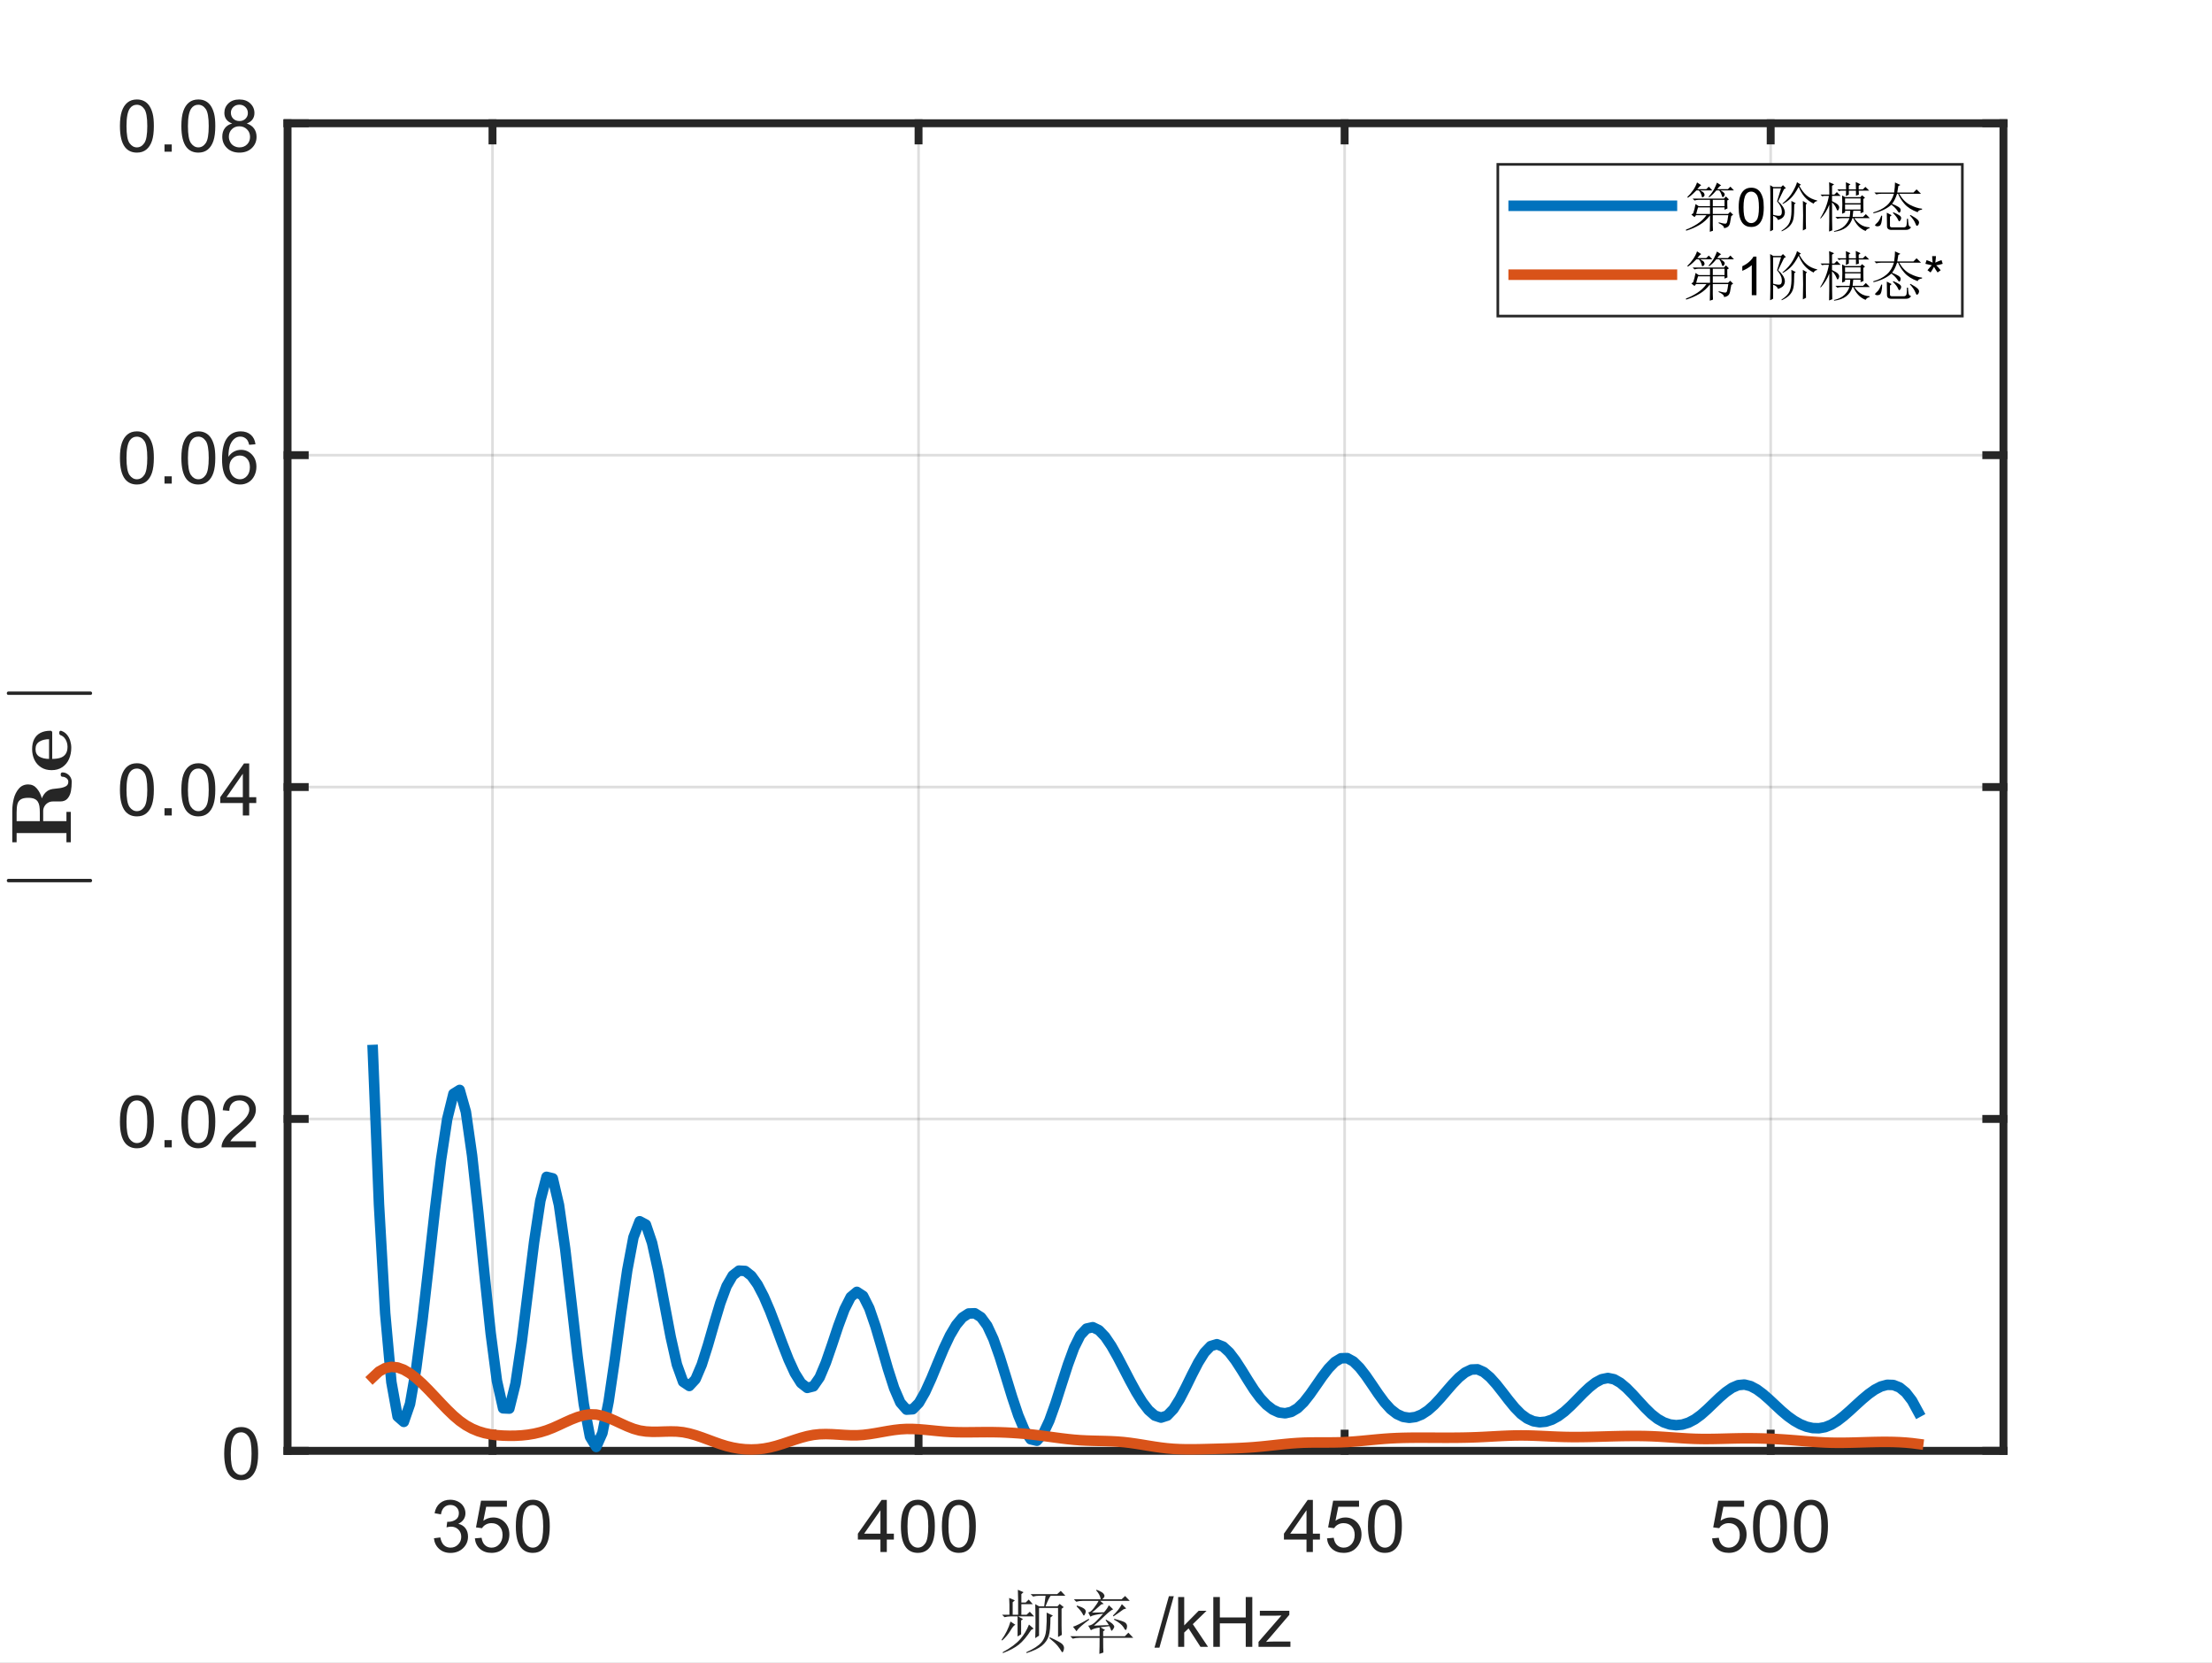 <?xml version="1.0"?>
<!DOCTYPE svg PUBLIC '-//W3C//DTD SVG 1.0//EN'
          'http://www.w3.org/TR/2001/REC-SVG-20010904/DTD/svg10.dtd'>
<svg xmlns:xlink="http://www.w3.org/1999/xlink" style="fill-opacity:1; color-rendering:auto; color-interpolation:auto; text-rendering:auto; stroke:black; stroke-linecap:square; stroke-miterlimit:10; shape-rendering:auto; stroke-opacity:1; fill:black; stroke-dasharray:none; font-weight:normal; stroke-width:1; font-family:'Dialog'; font-style:normal; stroke-linejoin:miter; font-size:12px; stroke-dashoffset:0; image-rendering:auto;" width="700" height="526" xmlns="http://www.w3.org/2000/svg"
><rect width="100%" height="100%" fill="#333333" stroke="none"/><!--Generated by the Batik Graphics2D SVG Generator--><defs id="genericDefs"
  /><g
  ><defs id="defs1"
    ><clipPath clipPathUnits="userSpaceOnUse" id="clipPath1"
      ><path d="M0 0 L700 0 L700 526 L0 526 L0 0 Z"
      /></clipPath
    ></defs
    ><g style="fill:white; stroke:white;"
    ><rect x="0" y="0" width="700" style="clip-path:url(#clipPath1); stroke:none;" height="526"
    /></g
    ><g style="fill:white; text-rendering:optimizeSpeed; color-rendering:optimizeSpeed; image-rendering:optimizeSpeed; shape-rendering:crispEdges; stroke:white; color-interpolation:sRGB;"
    ><rect x="0" width="700" height="526" y="0" style="stroke:none;"
      /><path style="stroke:none;" d="M91 459 L634 459 L634 39 L91 39 Z"
    /></g
    ><g style="stroke-linecap:butt; fill-opacity:0.149; fill:rgb(38,38,38); text-rendering:geometricPrecision; image-rendering:optimizeQuality; color-rendering:optimizeQuality; stroke-linejoin:round; stroke:rgb(38,38,38); color-interpolation:linearRGB; stroke-width:0.833; stroke-opacity:0.149;"
    ><line y2="39" style="fill:none;" x1="155.854" x2="155.854" y1="459"
      /><line y2="39" style="fill:none;" x1="290.683" x2="290.683" y1="459"
      /><line y2="39" style="fill:none;" x1="425.513" x2="425.513" y1="459"
      /><line y2="39" style="fill:none;" x1="560.343" x2="560.343" y1="459"
      /><line y2="459" style="fill:none;" x1="634" x2="91" y1="459"
      /><line y2="354" style="fill:none;" x1="634" x2="91" y1="354"
      /><line y2="249" style="fill:none;" x1="634" x2="91" y1="249"
      /><line y2="144" style="fill:none;" x1="634" x2="91" y1="144"
      /><line y2="39" style="fill:none;" x1="634" x2="91" y1="39"
    /></g
    ><g style="fill:rgb(38,38,38); text-rendering:geometricPrecision; image-rendering:optimizeQuality; color-rendering:optimizeQuality; stroke-linejoin:round; stroke:rgb(38,38,38); color-interpolation:linearRGB; stroke-width:2.5;"
    ><line y2="459" style="fill:none;" x1="91" x2="634" y1="459"
      /><line y2="39" style="fill:none;" x1="91" x2="634" y1="39"
      /><line y2="453.57" style="fill:none;" x1="155.854" x2="155.854" y1="459"
      /><line y2="453.57" style="fill:none;" x1="290.683" x2="290.683" y1="459"
      /><line y2="453.57" style="fill:none;" x1="425.513" x2="425.513" y1="459"
      /><line y2="453.57" style="fill:none;" x1="560.343" x2="560.343" y1="459"
      /><line y2="44.43" style="fill:none;" x1="155.854" x2="155.854" y1="39"
      /><line y2="44.43" style="fill:none;" x1="290.683" x2="290.683" y1="39"
      /><line y2="44.43" style="fill:none;" x1="425.513" x2="425.513" y1="39"
      /><line y2="44.43" style="fill:none;" x1="560.343" x2="560.343" y1="39"
    /></g
    ><g transform="translate(155.854,467)" style="font-size:23.333px; fill:rgb(38,38,38); text-rendering:geometricPrecision; color-rendering:optimizeQuality; image-rendering:optimizeQuality; stroke:rgb(38,38,38); color-interpolation:linearRGB;"
    ><path style="stroke:none;" d="M-18.531 19.656 L-16.516 19.391 Q-16.172 21.109 -15.328 21.867 Q-14.484 22.625 -13.297 22.625 Q-11.859 22.625 -10.875 21.633 Q-9.891 20.641 -9.891 19.188 Q-9.891 17.797 -10.805 16.891 Q-11.719 15.984 -13.125 15.984 Q-13.688 15.984 -14.547 16.203 L-14.328 14.438 Q-14.125 14.453 -14 14.453 Q-12.703 14.453 -11.672 13.781 Q-10.641 13.109 -10.641 11.703 Q-10.641 10.594 -11.391 9.859 Q-12.141 9.125 -13.328 9.125 Q-14.516 9.125 -15.297 9.867 Q-16.078 10.609 -16.312 12.094 L-18.328 11.734 Q-17.969 9.703 -16.648 8.586 Q-15.328 7.469 -13.375 7.469 Q-12.031 7.469 -10.898 8.047 Q-9.766 8.625 -9.164 9.625 Q-8.562 10.625 -8.562 11.75 Q-8.562 12.812 -9.133 13.688 Q-9.703 14.562 -10.828 15.078 Q-9.375 15.422 -8.562 16.484 Q-7.75 17.547 -7.75 19.141 Q-7.75 21.297 -9.32 22.797 Q-10.891 24.297 -13.297 24.297 Q-15.469 24.297 -16.898 23 Q-18.328 21.703 -18.531 19.656 ZM-5.582 19.688 L-3.457 19.5 Q-3.222 21.062 -2.363 21.844 Q-1.503 22.625 -0.285 22.625 Q1.168 22.625 2.176 21.523 Q3.184 20.422 3.184 18.594 Q3.184 16.875 2.215 15.875 Q1.247 14.875 -0.332 14.875 Q-1.3 14.875 -2.089 15.312 Q-2.878 15.75 -3.316 16.469 L-5.222 16.219 L-3.628 7.766 L4.559 7.766 L4.559 9.688 L-2.003 9.688 L-2.894 14.109 Q-1.41 13.078 0.215 13.078 Q2.372 13.078 3.856 14.578 Q5.34 16.078 5.34 18.422 Q5.34 20.656 4.028 22.281 Q2.45 24.281 -0.285 24.281 Q-2.535 24.281 -3.957 23.023 Q-5.378 21.766 -5.582 19.688 ZM7.384 15.875 Q7.384 12.953 7.985 11.18 Q8.587 9.406 9.774 8.438 Q10.962 7.469 12.759 7.469 Q14.071 7.469 15.071 8 Q16.071 8.531 16.727 9.539 Q17.384 10.547 17.751 11.992 Q18.118 13.438 18.118 15.875 Q18.118 18.781 17.524 20.562 Q16.931 22.344 15.743 23.312 Q14.556 24.281 12.759 24.281 Q10.368 24.281 9.009 22.578 Q7.384 20.516 7.384 15.875 ZM9.462 15.875 Q9.462 19.938 10.415 21.281 Q11.368 22.625 12.759 22.625 Q14.149 22.625 15.095 21.273 Q16.04 19.922 16.04 15.875 Q16.04 11.812 15.095 10.477 Q14.149 9.141 12.727 9.141 Q11.337 9.141 10.509 10.328 Q9.462 11.828 9.462 15.875 Z"
    /></g
    ><g transform="translate(290.683,467)" style="font-size:23.333px; fill:rgb(38,38,38); text-rendering:geometricPrecision; color-rendering:optimizeQuality; image-rendering:optimizeQuality; stroke:rgb(38,38,38); color-interpolation:linearRGB;"
    ><path style="stroke:none;" d="M-12.062 24 L-12.062 20.062 L-19.203 20.062 L-19.203 18.203 L-11.688 7.531 L-10.047 7.531 L-10.047 18.203 L-7.812 18.203 L-7.812 20.062 L-10.047 20.062 L-10.047 24 L-12.062 24 ZM-12.062 18.203 L-12.062 10.781 L-17.219 18.203 L-12.062 18.203 ZM-5.582 15.875 Q-5.582 12.953 -4.98 11.18 Q-4.378 9.406 -3.191 8.438 Q-2.003 7.469 -0.207 7.469 Q1.106 7.469 2.106 8 Q3.106 8.531 3.762 9.539 Q4.418 10.547 4.786 11.992 Q5.153 13.438 5.153 15.875 Q5.153 18.781 4.559 20.562 Q3.965 22.344 2.778 23.312 Q1.59 24.281 -0.207 24.281 Q-2.597 24.281 -3.957 22.578 Q-5.582 20.516 -5.582 15.875 ZM-3.503 15.875 Q-3.503 19.938 -2.55 21.281 Q-1.597 22.625 -0.207 22.625 Q1.184 22.625 2.129 21.273 Q3.075 19.922 3.075 15.875 Q3.075 11.812 2.129 10.477 Q1.184 9.141 -0.238 9.141 Q-1.628 9.141 -2.457 10.328 Q-3.503 11.828 -3.503 15.875 ZM7.384 15.875 Q7.384 12.953 7.985 11.18 Q8.587 9.406 9.774 8.438 Q10.962 7.469 12.759 7.469 Q14.071 7.469 15.071 8 Q16.071 8.531 16.727 9.539 Q17.384 10.547 17.751 11.992 Q18.118 13.438 18.118 15.875 Q18.118 18.781 17.524 20.562 Q16.931 22.344 15.743 23.312 Q14.556 24.281 12.759 24.281 Q10.368 24.281 9.009 22.578 Q7.384 20.516 7.384 15.875 ZM9.462 15.875 Q9.462 19.938 10.415 21.281 Q11.368 22.625 12.759 22.625 Q14.149 22.625 15.095 21.273 Q16.04 19.922 16.04 15.875 Q16.04 11.812 15.095 10.477 Q14.149 9.141 12.727 9.141 Q11.337 9.141 10.509 10.328 Q9.462 11.828 9.462 15.875 Z"
    /></g
    ><g transform="translate(425.513,467)" style="font-size:23.333px; fill:rgb(38,38,38); text-rendering:geometricPrecision; color-rendering:optimizeQuality; image-rendering:optimizeQuality; stroke:rgb(38,38,38); color-interpolation:linearRGB;"
    ><path style="stroke:none;" d="M-12.062 24 L-12.062 20.062 L-19.203 20.062 L-19.203 18.203 L-11.688 7.531 L-10.047 7.531 L-10.047 18.203 L-7.812 18.203 L-7.812 20.062 L-10.047 20.062 L-10.047 24 L-12.062 24 ZM-12.062 18.203 L-12.062 10.781 L-17.219 18.203 L-12.062 18.203 ZM-5.582 19.688 L-3.457 19.5 Q-3.222 21.062 -2.363 21.844 Q-1.503 22.625 -0.285 22.625 Q1.168 22.625 2.176 21.523 Q3.184 20.422 3.184 18.594 Q3.184 16.875 2.215 15.875 Q1.247 14.875 -0.332 14.875 Q-1.3 14.875 -2.089 15.312 Q-2.878 15.75 -3.316 16.469 L-5.222 16.219 L-3.628 7.766 L4.559 7.766 L4.559 9.688 L-2.003 9.688 L-2.894 14.109 Q-1.41 13.078 0.215 13.078 Q2.372 13.078 3.856 14.578 Q5.34 16.078 5.34 18.422 Q5.34 20.656 4.028 22.281 Q2.45 24.281 -0.285 24.281 Q-2.535 24.281 -3.957 23.023 Q-5.378 21.766 -5.582 19.688 ZM7.384 15.875 Q7.384 12.953 7.985 11.18 Q8.587 9.406 9.774 8.438 Q10.962 7.469 12.759 7.469 Q14.071 7.469 15.071 8 Q16.071 8.531 16.727 9.539 Q17.384 10.547 17.751 11.992 Q18.118 13.438 18.118 15.875 Q18.118 18.781 17.524 20.562 Q16.931 22.344 15.743 23.312 Q14.556 24.281 12.759 24.281 Q10.368 24.281 9.009 22.578 Q7.384 20.516 7.384 15.875 ZM9.462 15.875 Q9.462 19.938 10.415 21.281 Q11.368 22.625 12.759 22.625 Q14.149 22.625 15.095 21.273 Q16.04 19.922 16.04 15.875 Q16.04 11.812 15.095 10.477 Q14.149 9.141 12.727 9.141 Q11.337 9.141 10.509 10.328 Q9.462 11.828 9.462 15.875 Z"
    /></g
    ><g transform="translate(560.343,467)" style="font-size:23.333px; fill:rgb(38,38,38); text-rendering:geometricPrecision; color-rendering:optimizeQuality; image-rendering:optimizeQuality; stroke:rgb(38,38,38); color-interpolation:linearRGB;"
    ><path style="stroke:none;" d="M-18.547 19.688 L-16.422 19.5 Q-16.188 21.062 -15.328 21.844 Q-14.469 22.625 -13.25 22.625 Q-11.797 22.625 -10.789 21.523 Q-9.781 20.422 -9.781 18.594 Q-9.781 16.875 -10.75 15.875 Q-11.719 14.875 -13.297 14.875 Q-14.266 14.875 -15.055 15.312 Q-15.844 15.75 -16.281 16.469 L-18.188 16.219 L-16.594 7.766 L-8.406 7.766 L-8.406 9.688 L-14.969 9.688 L-15.859 14.109 Q-14.375 13.078 -12.75 13.078 Q-10.594 13.078 -9.109 14.578 Q-7.625 16.078 -7.625 18.422 Q-7.625 20.656 -8.938 22.281 Q-10.516 24.281 -13.25 24.281 Q-15.5 24.281 -16.922 23.023 Q-18.344 21.766 -18.547 19.688 ZM-5.582 15.875 Q-5.582 12.953 -4.98 11.18 Q-4.378 9.406 -3.191 8.438 Q-2.003 7.469 -0.207 7.469 Q1.106 7.469 2.106 8 Q3.106 8.531 3.762 9.539 Q4.418 10.547 4.786 11.992 Q5.153 13.438 5.153 15.875 Q5.153 18.781 4.559 20.562 Q3.965 22.344 2.778 23.312 Q1.59 24.281 -0.207 24.281 Q-2.597 24.281 -3.957 22.578 Q-5.582 20.516 -5.582 15.875 ZM-3.503 15.875 Q-3.503 19.938 -2.55 21.281 Q-1.597 22.625 -0.207 22.625 Q1.184 22.625 2.129 21.273 Q3.075 19.922 3.075 15.875 Q3.075 11.812 2.129 10.477 Q1.184 9.141 -0.238 9.141 Q-1.628 9.141 -2.457 10.328 Q-3.503 11.828 -3.503 15.875 ZM7.384 15.875 Q7.384 12.953 7.985 11.18 Q8.587 9.406 9.774 8.438 Q10.962 7.469 12.759 7.469 Q14.071 7.469 15.071 8 Q16.071 8.531 16.727 9.539 Q17.384 10.547 17.751 11.992 Q18.118 13.438 18.118 15.875 Q18.118 18.781 17.524 20.562 Q16.931 22.344 15.743 23.312 Q14.556 24.281 12.759 24.281 Q10.368 24.281 9.009 22.578 Q7.384 20.516 7.384 15.875 ZM9.462 15.875 Q9.462 19.938 10.415 21.281 Q11.368 22.625 12.759 22.625 Q14.149 22.625 15.095 21.273 Q16.04 19.922 16.04 15.875 Q16.04 11.812 15.095 10.477 Q14.149 9.141 12.727 9.141 Q11.337 9.141 10.509 10.328 Q9.462 11.828 9.462 15.875 Z"
    /></g
    ><g transform="translate(362.5,499)" style="font-size:21.667px; fill:rgb(38,38,38); text-rendering:geometricPrecision; color-rendering:optimizeQuality; image-rendering:optimizeQuality; stroke:rgb(38,38,38); color-interpolation:linearRGB;"
    ><path style="stroke:none;" d="M-36.875 14.953 L-35.406 16.234 L-36.188 16.672 Q-38.25 19.844 -40.094 21.312 Q-41.938 22.781 -45.125 23.984 L-45.203 23.719 Q-41.422 21.656 -39.617 19.547 Q-37.812 17.438 -36.875 14.953 ZM-40.312 11.859 L-40.312 6.953 Q-40.312 5.844 -40.391 3.953 L-38.594 4.719 L-39.281 5.328 L-39.281 7.984 L-37.906 7.984 L-36.953 7.047 L-35.672 8.5 L-39.281 8.5 L-39.281 11.859 L-37.641 11.859 L-36.609 10.906 L-35.234 12.375 L-40.312 12.375 L-38.766 13.234 L-39.359 13.656 L-39.359 18.047 L-40.484 18.734 L-40.484 12.375 L-42.547 12.375 Q-43.656 12.375 -44.609 12.625 L-45.375 11.859 L-43.062 11.859 L-43.062 8.594 Q-43.062 7.562 -43.141 6.531 L-41.344 7.297 L-42.031 7.906 L-42.031 11.859 L-40.312 11.859 ZM-42.719 14 L-41.172 15.031 Q-41.766 15.203 -42.719 16.844 Q-43.75 18.562 -45.375 20.016 L-45.547 19.766 Q-43.656 17.188 -42.719 14 ZM-34.891 19.25 Q-34.812 17.016 -34.812 14.047 Q-34.812 11.078 -34.891 8.5 L-33.688 9.188 L-32.062 9.188 Q-31.719 6.781 -31.625 5.844 L-33.516 5.844 Q-34.641 5.844 -35.578 6.094 L-36.359 5.328 L-27.938 5.328 L-26.812 4.297 L-25.359 5.844 L-30 5.844 Q-30.594 6.531 -31.625 9.188 L-27.844 9.188 L-27.156 8.422 L-25.875 9.453 L-26.562 9.969 L-26.562 15.203 Q-26.562 16.672 -26.469 18.219 L-27.672 18.906 L-27.672 9.703 L-33.688 9.703 L-33.688 18.469 L-34.891 19.25 ZM-29.312 12.109 L-30.078 12.719 Q-30.078 16.844 -30.641 18.602 Q-31.203 20.359 -32.789 21.656 Q-34.375 22.953 -37.641 23.984 L-37.734 23.719 Q-34.297 22.172 -32.961 20.625 Q-31.625 19.078 -31.414 16.539 Q-31.203 14 -31.281 11.172 L-29.312 12.109 ZM-30.25 18.984 Q-26.906 20.531 -26.344 21.133 Q-25.781 21.734 -25.781 22.344 Q-25.781 22.781 -25.953 23.25 Q-26.125 23.719 -26.297 23.719 Q-26.469 23.719 -26.641 23.375 Q-27.078 22.609 -27.805 21.703 Q-28.531 20.797 -30.422 19.25 L-30.25 18.984 ZM-21.82 9.188 L-21.648 8.938 Q-20.102 9.453 -19.5 9.883 Q-18.898 10.312 -18.898 10.828 Q-18.898 11.078 -19.117 11.594 Q-19.336 12.109 -19.508 12.109 Q-19.68 12.109 -19.93 11.516 Q-20.445 10.562 -21.82 9.188 ZM-22.945 15.641 Q-21.82 15.375 -17.961 13.141 L-17.789 13.406 Q-19.07 14.344 -20.234 15.336 Q-21.398 16.328 -21.82 17.094 L-22.945 15.641 ZM-6.961 10.141 Q-8.336 11.172 -10.133 12.375 L-10.305 12.109 Q-8.414 10.312 -7.477 8.5 L-6.102 9.875 L-6.961 10.141 ZM-9.961 13.406 L-9.883 13.141 Q-6.867 13.922 -6.352 14.391 Q-5.836 14.859 -5.836 15.469 Q-5.836 15.891 -5.969 16.281 Q-6.102 16.672 -6.273 16.672 Q-6.523 16.672 -6.961 15.812 Q-7.727 14.609 -9.961 13.406 ZM-14.008 8.594 Q-16.242 10.656 -16.93 11.172 Q-15.211 11.172 -13.148 11.078 Q-12.117 9.969 -11.602 8.844 L-10.227 10.141 Q-10.914 10.312 -12.977 12.281 Q-15.039 14.266 -16.32 15.297 Q-14.008 15.203 -11.602 15.125 Q-11.945 14.516 -12.633 13.578 L-12.461 13.406 Q-10.914 14.266 -10.398 14.781 Q-9.883 15.297 -9.883 15.641 Q-9.883 15.891 -10.227 16.406 Q-10.57 16.922 -10.742 16.922 Q-10.82 16.922 -10.914 16.672 Q-11.086 16.156 -11.43 15.469 Q-12.289 15.547 -14.258 15.812 L-12.805 16.672 L-13.398 17.094 L-13.398 18.641 L-6.523 18.641 L-5.414 17.531 L-3.867 19.156 L-13.398 19.156 Q-13.398 22.953 -13.32 23.812 L-14.602 24.234 Q-14.523 22 -14.523 19.156 L-20.961 19.156 Q-22.086 19.156 -23.023 19.422 L-23.805 18.641 L-14.523 18.641 L-14.523 15.891 Q-16.414 16.156 -17.273 16.75 L-18.133 15.297 Q-17.008 15.297 -15.633 13.922 Q-14.258 12.547 -13.398 11.516 Q-16.586 11.859 -17.445 12.453 L-18.133 11.078 Q-17.445 11.172 -16.328 9.711 Q-15.211 8.25 -14.867 7.469 L-19.852 7.469 Q-20.961 7.469 -21.914 7.734 L-22.68 6.953 L-14.18 6.953 Q-14.352 5.5 -15.633 4.125 L-15.461 3.953 Q-13.742 4.641 -13.359 5.109 Q-12.977 5.578 -12.977 5.844 Q-12.977 6.359 -13.664 6.953 L-7.555 6.953 L-6.445 5.922 L-4.977 7.469 L-14.352 7.469 L-13.227 8.422 L-14.008 8.594 ZM2.845 22.266 L7.407 5.984 L8.954 5.984 L4.407 22.266 L2.845 22.266 ZM10.331 22 L10.331 6.25 L12.252 6.25 L12.252 15.234 L16.831 10.594 L19.331 10.594 L14.971 14.828 L19.784 22 L17.393 22 L13.627 16.172 L12.252 17.484 L12.252 22 L10.331 22 ZM21.456 22 L21.456 6.25 L23.534 6.25 L23.534 12.719 L31.721 12.719 L31.721 6.25 L33.799 6.25 L33.799 22 L31.721 22 L31.721 14.578 L23.534 14.578 L23.534 22 L21.456 22 ZM35.767 22 L35.767 20.438 L43.017 12.094 Q41.782 12.156 40.845 12.156 L36.189 12.156 L36.189 10.594 L45.517 10.594 L45.517 11.875 L39.329 19.109 L38.142 20.438 Q39.439 20.328 40.579 20.328 L45.861 20.328 L45.861 22 L35.767 22 Z"
    /></g
    ><g style="fill:rgb(38,38,38); text-rendering:geometricPrecision; image-rendering:optimizeQuality; color-rendering:optimizeQuality; stroke-linejoin:round; stroke:rgb(38,38,38); color-interpolation:linearRGB; stroke-width:2.5;"
    ><line y2="39" style="fill:none;" x1="91" x2="91" y1="459"
      /><line y2="39" style="fill:none;" x1="634" x2="634" y1="459"
      /><line y2="459" style="fill:none;" x1="91" x2="96.43" y1="459"
      /><line y2="354" style="fill:none;" x1="91" x2="96.43" y1="354"
      /><line y2="249" style="fill:none;" x1="91" x2="96.43" y1="249"
      /><line y2="144" style="fill:none;" x1="91" x2="96.43" y1="144"
      /><line y2="39" style="fill:none;" x1="91" x2="96.43" y1="39"
      /><line y2="459" style="fill:none;" x1="634" x2="628.57" y1="459"
      /><line y2="354" style="fill:none;" x1="634" x2="628.57" y1="354"
      /><line y2="249" style="fill:none;" x1="634" x2="628.57" y1="249"
      /><line y2="144" style="fill:none;" x1="634" x2="628.57" y1="144"
      /><line y2="39" style="fill:none;" x1="634" x2="628.57" y1="39"
    /></g
    ><g transform="translate(83,459)" style="font-size:23.333px; fill:rgb(38,38,38); text-rendering:geometricPrecision; color-rendering:optimizeQuality; image-rendering:optimizeQuality; stroke:rgb(38,38,38); color-interpolation:linearRGB;"
    ><path style="stroke:none;" d="M-12.047 0.875 Q-12.047 -2.047 -11.445 -3.82 Q-10.844 -5.594 -9.656 -6.562 Q-8.469 -7.531 -6.672 -7.531 Q-5.359 -7.531 -4.359 -7 Q-3.359 -6.469 -2.703 -5.461 Q-2.047 -4.453 -1.68 -3.008 Q-1.312 -1.562 -1.312 0.875 Q-1.312 3.781 -1.906 5.562 Q-2.5 7.344 -3.688 8.312 Q-4.875 9.281 -6.672 9.281 Q-9.062 9.281 -10.422 7.578 Q-12.047 5.516 -12.047 0.875 ZM-9.969 0.875 Q-9.969 4.938 -9.016 6.281 Q-8.062 7.625 -6.672 7.625 Q-5.281 7.625 -4.336 6.273 Q-3.391 4.922 -3.391 0.875 Q-3.391 -3.188 -4.336 -4.523 Q-5.281 -5.859 -6.703 -5.859 Q-8.094 -5.859 -8.922 -4.672 Q-9.969 -3.172 -9.969 0.875 Z"
    /></g
    ><g transform="translate(83,354)" style="font-size:23.333px; fill:rgb(38,38,38); text-rendering:geometricPrecision; color-rendering:optimizeQuality; image-rendering:optimizeQuality; stroke:rgb(38,38,38); color-interpolation:linearRGB;"
    ><path style="stroke:none;" d="M-45.047 0.875 Q-45.047 -2.047 -44.445 -3.82 Q-43.844 -5.594 -42.656 -6.562 Q-41.469 -7.531 -39.672 -7.531 Q-38.359 -7.531 -37.359 -7 Q-36.359 -6.469 -35.703 -5.461 Q-35.047 -4.453 -34.68 -3.008 Q-34.312 -1.562 -34.312 0.875 Q-34.312 3.781 -34.906 5.562 Q-35.5 7.344 -36.688 8.312 Q-37.875 9.281 -39.672 9.281 Q-42.062 9.281 -43.422 7.578 Q-45.047 5.516 -45.047 0.875 ZM-42.969 0.875 Q-42.969 4.938 -42.016 6.281 Q-41.062 7.625 -39.672 7.625 Q-38.281 7.625 -37.336 6.273 Q-36.391 4.922 -36.391 0.875 Q-36.391 -3.188 -37.336 -4.523 Q-38.281 -5.859 -39.703 -5.859 Q-41.094 -5.859 -41.922 -4.672 Q-42.969 -3.172 -42.969 0.875 ZM-30.941 9 L-30.941 6.703 L-28.644 6.703 L-28.644 9 L-30.941 9 ZM-25.605 0.875 Q-25.605 -2.047 -25.003 -3.82 Q-24.401 -5.594 -23.214 -6.562 Q-22.026 -7.531 -20.23 -7.531 Q-18.917 -7.531 -17.917 -7 Q-16.917 -6.469 -16.261 -5.461 Q-15.605 -4.453 -15.237 -3.008 Q-14.87 -1.562 -14.87 0.875 Q-14.87 3.781 -15.464 5.562 Q-16.058 7.344 -17.245 8.312 Q-18.433 9.281 -20.23 9.281 Q-22.62 9.281 -23.98 7.578 Q-25.605 5.516 -25.605 0.875 ZM-23.526 0.875 Q-23.526 4.938 -22.573 6.281 Q-21.62 7.625 -20.23 7.625 Q-18.839 7.625 -17.894 6.273 Q-16.948 4.922 -16.948 0.875 Q-16.948 -3.188 -17.894 -4.523 Q-18.839 -5.859 -20.261 -5.859 Q-21.651 -5.859 -22.48 -4.672 Q-23.526 -3.172 -23.526 0.875 ZM-2.014 7.062 L-2.014 9 L-12.889 9 Q-12.921 8.266 -12.655 7.594 Q-12.249 6.484 -11.335 5.406 Q-10.421 4.328 -8.686 2.906 Q-5.999 0.719 -5.053 -0.57 Q-4.108 -1.859 -4.108 -3 Q-4.108 -4.203 -4.967 -5.031 Q-5.827 -5.859 -7.217 -5.859 Q-8.671 -5.859 -9.546 -4.984 Q-10.421 -4.109 -10.436 -2.562 L-12.514 -2.766 Q-12.296 -5.094 -10.905 -6.312 Q-9.514 -7.531 -7.171 -7.531 Q-4.796 -7.531 -3.413 -6.219 Q-2.03 -4.906 -2.03 -2.953 Q-2.03 -1.969 -2.436 -1.016 Q-2.842 -0.062 -3.78 0.992 Q-4.717 2.047 -6.905 3.891 Q-8.717 5.422 -9.233 5.961 Q-9.749 6.5 -10.092 7.062 L-2.014 7.062 Z"
    /></g
    ><g transform="translate(83,249)" style="font-size:23.333px; fill:rgb(38,38,38); text-rendering:geometricPrecision; color-rendering:optimizeQuality; image-rendering:optimizeQuality; stroke:rgb(38,38,38); color-interpolation:linearRGB;"
    ><path style="stroke:none;" d="M-45.047 0.875 Q-45.047 -2.047 -44.445 -3.82 Q-43.844 -5.594 -42.656 -6.562 Q-41.469 -7.531 -39.672 -7.531 Q-38.359 -7.531 -37.359 -7 Q-36.359 -6.469 -35.703 -5.461 Q-35.047 -4.453 -34.68 -3.008 Q-34.312 -1.562 -34.312 0.875 Q-34.312 3.781 -34.906 5.562 Q-35.5 7.344 -36.688 8.312 Q-37.875 9.281 -39.672 9.281 Q-42.062 9.281 -43.422 7.578 Q-45.047 5.516 -45.047 0.875 ZM-42.969 0.875 Q-42.969 4.938 -42.016 6.281 Q-41.062 7.625 -39.672 7.625 Q-38.281 7.625 -37.336 6.273 Q-36.391 4.922 -36.391 0.875 Q-36.391 -3.188 -37.336 -4.523 Q-38.281 -5.859 -39.703 -5.859 Q-41.094 -5.859 -41.922 -4.672 Q-42.969 -3.172 -42.969 0.875 ZM-30.941 9 L-30.941 6.703 L-28.644 6.703 L-28.644 9 L-30.941 9 ZM-25.605 0.875 Q-25.605 -2.047 -25.003 -3.82 Q-24.401 -5.594 -23.214 -6.562 Q-22.026 -7.531 -20.23 -7.531 Q-18.917 -7.531 -17.917 -7 Q-16.917 -6.469 -16.261 -5.461 Q-15.605 -4.453 -15.237 -3.008 Q-14.87 -1.562 -14.87 0.875 Q-14.87 3.781 -15.464 5.562 Q-16.058 7.344 -17.245 8.312 Q-18.433 9.281 -20.23 9.281 Q-22.62 9.281 -23.98 7.578 Q-25.605 5.516 -25.605 0.875 ZM-23.526 0.875 Q-23.526 4.938 -22.573 6.281 Q-21.62 7.625 -20.23 7.625 Q-18.839 7.625 -17.894 6.273 Q-16.948 4.922 -16.948 0.875 Q-16.948 -3.188 -17.894 -4.523 Q-18.839 -5.859 -20.261 -5.859 Q-21.651 -5.859 -22.48 -4.672 Q-23.526 -3.172 -23.526 0.875 ZM-6.155 9 L-6.155 5.062 L-13.296 5.062 L-13.296 3.203 L-5.78 -7.469 L-4.139 -7.469 L-4.139 3.203 L-1.905 3.203 L-1.905 5.062 L-4.139 5.062 L-4.139 9 L-6.155 9 ZM-6.155 3.203 L-6.155 -4.219 L-11.311 3.203 L-6.155 3.203 Z"
    /></g
    ><g transform="translate(83,144)" style="font-size:23.333px; fill:rgb(38,38,38); text-rendering:geometricPrecision; color-rendering:optimizeQuality; image-rendering:optimizeQuality; stroke:rgb(38,38,38); color-interpolation:linearRGB;"
    ><path style="stroke:none;" d="M-45.047 0.875 Q-45.047 -2.047 -44.445 -3.82 Q-43.844 -5.594 -42.656 -6.562 Q-41.469 -7.531 -39.672 -7.531 Q-38.359 -7.531 -37.359 -7 Q-36.359 -6.469 -35.703 -5.461 Q-35.047 -4.453 -34.68 -3.008 Q-34.312 -1.562 -34.312 0.875 Q-34.312 3.781 -34.906 5.562 Q-35.5 7.344 -36.688 8.312 Q-37.875 9.281 -39.672 9.281 Q-42.062 9.281 -43.422 7.578 Q-45.047 5.516 -45.047 0.875 ZM-42.969 0.875 Q-42.969 4.938 -42.016 6.281 Q-41.062 7.625 -39.672 7.625 Q-38.281 7.625 -37.336 6.273 Q-36.391 4.922 -36.391 0.875 Q-36.391 -3.188 -37.336 -4.523 Q-38.281 -5.859 -39.703 -5.859 Q-41.094 -5.859 -41.922 -4.672 Q-42.969 -3.172 -42.969 0.875 ZM-30.941 9 L-30.941 6.703 L-28.644 6.703 L-28.644 9 L-30.941 9 ZM-25.605 0.875 Q-25.605 -2.047 -25.003 -3.82 Q-24.401 -5.594 -23.214 -6.562 Q-22.026 -7.531 -20.23 -7.531 Q-18.917 -7.531 -17.917 -7 Q-16.917 -6.469 -16.261 -5.461 Q-15.605 -4.453 -15.237 -3.008 Q-14.87 -1.562 -14.87 0.875 Q-14.87 3.781 -15.464 5.562 Q-16.058 7.344 -17.245 8.312 Q-18.433 9.281 -20.23 9.281 Q-22.62 9.281 -23.98 7.578 Q-25.605 5.516 -25.605 0.875 ZM-23.526 0.875 Q-23.526 4.938 -22.573 6.281 Q-21.62 7.625 -20.23 7.625 Q-18.839 7.625 -17.894 6.273 Q-16.948 4.922 -16.948 0.875 Q-16.948 -3.188 -17.894 -4.523 Q-18.839 -5.859 -20.261 -5.859 Q-21.651 -5.859 -22.48 -4.672 Q-23.526 -3.172 -23.526 0.875 ZM-2.155 -3.438 L-4.155 -3.281 Q-4.421 -4.469 -4.921 -5 Q-5.749 -5.875 -6.936 -5.875 Q-7.905 -5.875 -8.639 -5.328 Q-9.592 -4.641 -10.147 -3.305 Q-10.702 -1.969 -10.717 0.516 Q-9.983 -0.609 -8.928 -1.148 Q-7.874 -1.688 -6.717 -1.688 Q-4.702 -1.688 -3.28 -0.195 Q-1.858 1.297 -1.858 3.656 Q-1.858 5.203 -2.522 6.531 Q-3.186 7.859 -4.358 8.57 Q-5.53 9.281 -7.014 9.281 Q-9.546 9.281 -11.139 7.422 Q-12.733 5.562 -12.733 1.297 Q-12.733 -3.484 -10.967 -5.641 Q-9.421 -7.531 -6.827 -7.531 Q-4.874 -7.531 -3.631 -6.445 Q-2.389 -5.359 -2.155 -3.438 ZM-10.405 3.672 Q-10.405 4.703 -9.96 5.664 Q-9.514 6.625 -8.717 7.125 Q-7.921 7.625 -7.046 7.625 Q-5.764 7.625 -4.842 6.586 Q-3.921 5.547 -3.921 3.781 Q-3.921 2.078 -4.835 1.094 Q-5.749 0.109 -7.124 0.109 Q-8.499 0.109 -9.452 1.094 Q-10.405 2.078 -10.405 3.672 Z"
    /></g
    ><g transform="translate(83,39)" style="font-size:23.333px; fill:rgb(38,38,38); text-rendering:geometricPrecision; color-rendering:optimizeQuality; image-rendering:optimizeQuality; stroke:rgb(38,38,38); color-interpolation:linearRGB;"
    ><path style="stroke:none;" d="M-45.047 0.875 Q-45.047 -2.047 -44.445 -3.82 Q-43.844 -5.594 -42.656 -6.562 Q-41.469 -7.531 -39.672 -7.531 Q-38.359 -7.531 -37.359 -7 Q-36.359 -6.469 -35.703 -5.461 Q-35.047 -4.453 -34.68 -3.008 Q-34.312 -1.562 -34.312 0.875 Q-34.312 3.781 -34.906 5.562 Q-35.5 7.344 -36.688 8.312 Q-37.875 9.281 -39.672 9.281 Q-42.062 9.281 -43.422 7.578 Q-45.047 5.516 -45.047 0.875 ZM-42.969 0.875 Q-42.969 4.938 -42.016 6.281 Q-41.062 7.625 -39.672 7.625 Q-38.281 7.625 -37.336 6.273 Q-36.391 4.922 -36.391 0.875 Q-36.391 -3.188 -37.336 -4.523 Q-38.281 -5.859 -39.703 -5.859 Q-41.094 -5.859 -41.922 -4.672 Q-42.969 -3.172 -42.969 0.875 ZM-30.941 9 L-30.941 6.703 L-28.644 6.703 L-28.644 9 L-30.941 9 ZM-25.605 0.875 Q-25.605 -2.047 -25.003 -3.82 Q-24.401 -5.594 -23.214 -6.562 Q-22.026 -7.531 -20.23 -7.531 Q-18.917 -7.531 -17.917 -7 Q-16.917 -6.469 -16.261 -5.461 Q-15.605 -4.453 -15.237 -3.008 Q-14.87 -1.562 -14.87 0.875 Q-14.87 3.781 -15.464 5.562 Q-16.058 7.344 -17.245 8.312 Q-18.433 9.281 -20.23 9.281 Q-22.62 9.281 -23.98 7.578 Q-25.605 5.516 -25.605 0.875 ZM-23.526 0.875 Q-23.526 4.938 -22.573 6.281 Q-21.62 7.625 -20.23 7.625 Q-18.839 7.625 -17.894 6.273 Q-16.948 4.922 -16.948 0.875 Q-16.948 -3.188 -17.894 -4.523 Q-18.839 -5.859 -20.261 -5.859 Q-21.651 -5.859 -22.48 -4.672 Q-23.526 -3.172 -23.526 0.875 ZM-9.53 0.078 Q-10.78 -0.391 -11.389 -1.242 Q-11.999 -2.094 -11.999 -3.281 Q-11.999 -5.078 -10.71 -6.305 Q-9.421 -7.531 -7.264 -7.531 Q-5.108 -7.531 -3.796 -6.281 Q-2.483 -5.031 -2.483 -3.234 Q-2.483 -2.078 -3.085 -1.234 Q-3.686 -0.391 -4.905 0.078 Q-3.389 0.562 -2.6 1.664 Q-1.811 2.766 -1.811 4.297 Q-1.811 6.406 -3.303 7.844 Q-4.796 9.281 -7.233 9.281 Q-9.671 9.281 -11.163 7.836 Q-12.655 6.391 -12.655 4.234 Q-12.655 2.625 -11.842 1.547 Q-11.03 0.469 -9.53 0.078 ZM-9.936 -3.359 Q-9.936 -2.188 -9.178 -1.445 Q-8.421 -0.703 -7.217 -0.703 Q-6.061 -0.703 -5.311 -1.438 Q-4.561 -2.172 -4.561 -3.234 Q-4.561 -4.359 -5.335 -5.117 Q-6.108 -5.875 -7.249 -5.875 Q-8.405 -5.875 -9.171 -5.133 Q-9.936 -4.391 -9.936 -3.359 ZM-10.577 4.25 Q-10.577 5.109 -10.171 5.922 Q-9.764 6.734 -8.952 7.18 Q-8.139 7.625 -7.217 7.625 Q-5.764 7.625 -4.819 6.688 Q-3.874 5.75 -3.874 4.312 Q-3.874 2.859 -4.85 1.906 Q-5.827 0.953 -7.28 0.953 Q-8.702 0.953 -9.639 1.891 Q-10.577 2.828 -10.577 4.25 Z"
    /></g
    ><g transform="translate(32,249) rotate(-90)" style="font-size:26.667px; fill:rgb(38,38,38); text-rendering:geometricPrecision; image-rendering:optimizeQuality; color-rendering:optimizeQuality; font-family:'mwa_cmsy10'; stroke:rgb(38,38,38); color-interpolation:linearRGB;"
    ><path style="stroke:none;" d="M-30.124 -3.334 L-30.124 -29.366 Q-30.124 -29.569 -29.967 -29.709 Q-29.811 -29.85 -29.592 -29.85 Q-29.389 -29.85 -29.217 -29.709 Q-29.046 -29.569 -29.046 -29.366 L-29.046 -3.334 Q-29.046 -3.131 -29.217 -2.991 Q-29.389 -2.85 -29.592 -2.85 Q-29.811 -2.85 -29.967 -2.991 Q-30.124 -3.131 -30.124 -3.334 Z"
      /><path style="stroke:none;" d="M-17.465 -9.6 L-17.465 -10.975 L-14.559 -10.975 L-14.559 -26.741 L-17.465 -26.741 L-17.465 -28.116 L-7.512 -28.116 Q-5.621 -28.116 -3.739 -27.655 Q-1.856 -27.194 -0.512 -26.053 Q0.832 -24.913 0.832 -23.069 Q0.832 -21.413 -0.465 -20.327 Q-1.762 -19.241 -3.559 -18.756 Q-2.809 -18.459 -2.176 -17.983 Q-1.543 -17.506 -1.145 -16.858 Q-0.746 -16.209 -0.621 -15.397 L-0.34 -13.053 Q-0.153 -11.866 0.277 -11.123 Q0.707 -10.381 1.675 -10.381 Q2.379 -10.381 2.824 -10.983 Q3.269 -11.585 3.269 -12.335 Q3.347 -12.678 3.707 -12.772 L4.207 -12.772 Q4.629 -12.678 4.629 -12.225 Q4.629 -11.46 4.215 -10.772 Q3.8 -10.085 3.121 -9.694 Q2.441 -9.303 1.675 -9.303 Q0.082 -9.303 -1.286 -9.553 Q-2.653 -9.803 -3.606 -10.608 Q-4.559 -11.413 -4.559 -12.944 L-4.559 -15.303 Q-4.559 -16.131 -4.965 -16.819 Q-5.371 -17.506 -6.067 -17.92 Q-6.762 -18.334 -7.574 -18.334 L-10.778 -18.334 L-10.778 -10.975 L-7.856 -10.975 L-7.856 -9.6 L-17.465 -9.6 ZM-10.778 -19.397 L-8.043 -19.397 Q-6.84 -19.397 -6.02 -19.53 Q-5.199 -19.663 -4.614 -20.045 Q-4.028 -20.428 -3.715 -21.155 Q-3.403 -21.881 -3.403 -23.069 Q-3.403 -24.663 -3.926 -25.452 Q-4.449 -26.241 -5.418 -26.491 Q-6.387 -26.741 -8.043 -26.741 L-10.778 -26.741 L-10.778 -19.397 Z"
      /><path style="stroke:none;" d="M5.347 -15.678 Q5.347 -17.569 6.222 -18.967 Q7.097 -20.366 8.613 -21.1 Q10.129 -21.834 12.004 -21.834 Q13.863 -21.834 15.16 -21.17 Q16.457 -20.506 17.136 -19.209 Q17.816 -17.913 17.816 -16.022 Q17.816 -15.631 17.378 -15.475 L8.91 -15.475 Q8.91 -14.006 9.246 -12.936 Q9.582 -11.866 10.441 -11.248 Q11.3 -10.631 12.785 -10.631 Q13.535 -10.631 14.308 -10.897 Q15.082 -11.163 15.644 -11.678 Q16.207 -12.194 16.457 -12.928 Q16.613 -13.178 16.863 -13.241 L17.378 -13.241 Q17.816 -13.147 17.816 -12.772 Q17.816 -12.741 17.785 -12.6 Q17.425 -11.538 16.582 -10.827 Q15.738 -10.116 14.644 -9.78 Q13.55 -9.444 12.441 -9.444 Q10.504 -9.444 8.879 -10.155 Q7.253 -10.866 6.3 -12.272 Q5.347 -13.678 5.347 -15.678 ZM8.91 -16.475 L15.144 -16.475 Q15.144 -18.256 14.394 -19.506 Q13.644 -20.756 12.004 -20.756 Q10.316 -20.756 9.613 -19.522 Q8.91 -18.288 8.91 -16.475 Z"
      /><path style="stroke:none;" d="M29.154 -3.334 L29.154 -29.366 Q29.154 -29.569 29.31 -29.709 Q29.466 -29.85 29.685 -29.85 Q29.888 -29.85 30.06 -29.709 Q30.232 -29.569 30.232 -29.366 L30.232 -3.334 Q30.232 -3.131 30.06 -2.991 Q29.888 -2.85 29.685 -2.85 Q29.466 -2.85 29.31 -2.991 Q29.154 -3.131 29.154 -3.334 Z"
    /></g
    ><g style="stroke-linecap:butt; fill:rgb(0,114,189); text-rendering:geometricPrecision; image-rendering:optimizeQuality; color-rendering:optimizeQuality; stroke-linejoin:round; stroke:rgb(0,114,189); color-interpolation:linearRGB; stroke-width:3.333;"
    ><path d="M117.966 332.195 L119.93 381.06 L121.894 415.493 L123.858 437.259 L125.823 448.119 L127.787 449.837 L129.751 444.177 L131.715 432.9 L133.679 417.771 L135.643 400.553 L137.607 383.007 L139.571 366.898 L141.536 353.989 L143.5 346.042 L145.464 344.821 L147.428 351.752 L149.392 365.541 L151.356 383.569 L153.32 403.21 L155.285 421.838 L157.249 436.826 L159.213 445.548 L161.177 445.63 L163.141 437.727 L165.105 424.501 L167.069 408.65 L169.033 392.87 L170.997 379.86 L172.962 372.317 L174.926 372.798 L176.89 381.212 L178.854 395.102 L180.818 411.925 L182.782 429.138 L184.746 444.202 L186.71 454.572 L188.675 457.77 L190.639 453.363 L192.603 443.387 L194.567 430.026 L196.531 415.462 L198.495 401.88 L200.459 391.461 L202.423 386.369 L204.388 387.415 L206.352 393.2 L208.316 402.122 L210.28 412.581 L212.244 422.974 L214.208 431.7 L216.172 437.161 L218.137 438.474 L220.101 436.357 L222.065 431.739 L224.029 425.553 L225.993 418.732 L227.957 412.205 L229.921 406.906 L231.885 403.522 L233.85 401.989 L235.814 402.097 L237.778 403.635 L239.742 406.394 L241.706 410.162 L243.67 414.73 L245.634 419.852 L247.599 425.132 L249.563 430.134 L251.527 434.417 L253.491 437.546 L255.455 439.083 L257.419 438.589 L259.383 435.758 L261.347 431.094 L263.312 425.409 L265.276 419.514 L267.24 414.224 L269.204 410.349 L271.168 408.704 L273.132 409.987 L275.096 413.897 L277.06 419.604 L279.024 426.274 L280.989 433.073 L282.953 439.168 L284.917 443.724 L286.881 445.962 L288.845 445.836 L290.809 443.822 L292.773 440.407 L294.738 436.079 L296.702 431.325 L298.666 426.633 L300.63 422.481 L302.594 419.169 L304.558 416.821 L306.522 415.553 L308.486 415.485 L310.451 416.733 L312.415 419.414 L314.379 423.638 L316.343 429.203 L318.307 435.501 L320.271 441.899 L322.235 447.761 L324.2 452.453 L326.164 455.342 L328.128 455.797 L330.092 453.637 L332.056 449.467 L334.02 443.971 L335.984 437.834 L337.948 431.743 L339.913 426.381 L341.877 422.433 L343.841 420.33 L345.805 419.888 L347.769 420.834 L349.733 422.894 L351.697 425.795 L353.661 429.261 L355.625 433.019 L357.59 436.808 L359.554 440.401 L361.518 443.582 L363.482 446.135 L365.446 447.842 L367.41 448.486 L369.375 447.851 L371.339 445.811 L373.303 442.675 L375.267 438.881 L377.231 434.865 L379.195 431.065 L381.159 427.919 L383.123 425.863 L385.087 425.267 L387.052 426.025 L389.016 427.841 L390.98 430.416 L392.944 433.451 L394.908 436.649 L396.872 439.709 L398.836 442.351 L400.8 444.448 L402.765 445.965 L404.729 446.865 L406.693 447.115 L408.657 446.678 L410.621 445.519 L412.585 443.615 L414.549 441.116 L416.514 438.307 L418.478 435.475 L420.442 432.908 L422.406 430.893 L424.37 429.719 L426.334 429.662 L428.298 430.735 L430.262 432.678 L432.227 435.214 L434.191 438.072 L436.155 440.975 L438.119 443.651 L440.083 445.827 L442.047 447.354 L444.011 448.252 L445.976 448.555 L447.94 448.297 L449.904 447.51 L451.868 446.229 L453.832 444.487 L455.796 442.373 L457.76 440.082 L459.724 437.822 L461.688 435.797 L463.653 434.214 L465.617 433.281 L467.581 433.203 L469.545 434.079 L471.509 435.723 L473.473 437.902 L475.437 440.386 L477.401 442.943 L479.366 445.341 L481.33 447.349 L483.294 448.783 L485.258 449.64 L487.222 449.958 L489.186 449.774 L491.15 449.127 L493.115 448.054 L495.079 446.593 L497.043 444.798 L499.007 442.811 L500.971 440.802 L502.935 438.942 L504.899 437.4 L506.863 436.347 L508.827 435.952 L510.792 436.356 L512.756 437.475 L514.72 439.125 L516.684 441.121 L518.648 443.278 L520.612 445.413 L522.577 447.341 L524.541 448.888 L526.505 449.99 L528.469 450.654 L530.433 450.885 L532.397 450.69 L534.361 450.074 L536.325 449.046 L538.289 447.615 L540.254 445.874 L542.218 443.986 L544.182 442.112 L546.146 440.417 L548.11 439.063 L550.074 438.214 L552.038 438.029 L554.003 438.526 L555.967 439.572 L557.931 441.026 L559.895 442.744 L561.859 444.585 L563.823 446.407 L565.787 448.067 L567.751 449.467 L569.716 450.575 L571.68 451.36 L573.644 451.796 L575.608 451.853 L577.572 451.504 L579.536 450.72 L581.5 449.516 L583.464 447.996 L585.429 446.274 L587.393 444.465 L589.357 442.682 L591.321 441.04 L593.285 439.653 L595.249 438.637 L597.213 438.104 L599.178 438.17 L601.142 438.949 L603.106 440.555 L605.07 443.102 L607.034 446.705" style="fill:none; fill-rule:evenodd;"
      /><path d="M117.966 435.75 L119.93 433.903 L121.894 432.822 L123.858 432.423 L125.823 432.625 L127.787 433.344 L129.751 434.5 L131.715 436.008 L133.679 437.787 L135.643 439.754 L137.607 441.827 L139.571 443.924 L141.536 445.961 L143.5 447.857 L145.464 449.529 L147.428 450.903 L149.392 451.981 L151.356 452.797 L153.32 453.389 L155.285 453.793 L157.249 454.046 L159.213 454.183 L161.177 454.238 L163.141 454.218 L165.105 454.109 L167.069 453.897 L169.033 453.568 L170.997 453.109 L172.962 452.506 L174.926 451.748 L176.89 450.872 L178.854 449.953 L180.818 449.073 L182.782 448.309 L184.746 447.742 L186.71 447.45 L188.675 447.511 L190.639 447.925 L192.603 448.602 L194.567 449.446 L196.531 450.361 L198.495 451.25 L200.459 452.019 L202.423 452.57 L204.388 452.869 L206.352 452.978 L208.316 452.965 L210.28 452.901 L212.244 452.856 L214.208 452.901 L216.172 453.104 L218.137 453.503 L220.101 454.058 L222.065 454.722 L224.029 455.444 L225.993 456.176 L227.957 456.869 L229.921 457.475 L231.885 457.954 L233.85 458.297 L235.814 458.504 L237.778 458.571 L239.742 458.497 L241.706 458.279 L243.67 457.915 L245.634 457.411 L247.599 456.805 L249.563 456.147 L251.527 455.484 L253.491 454.865 L255.455 454.338 L257.419 453.952 L259.383 453.744 L261.347 453.692 L263.312 453.746 L265.276 453.86 L267.24 453.985 L269.204 454.074 L271.168 454.079 L273.132 453.957 L275.096 453.721 L277.06 453.408 L279.024 453.059 L280.989 452.711 L282.953 452.405 L284.917 452.18 L286.881 452.071 L288.845 452.079 L290.809 452.176 L292.773 452.334 L294.738 452.526 L296.702 452.724 L298.666 452.901 L300.63 453.028 L302.594 453.101 L304.558 453.13 L306.522 453.13 L308.486 453.112 L310.451 453.092 L312.415 453.08 L314.379 453.091 L316.343 453.132 L318.307 453.204 L320.271 453.306 L322.235 453.439 L324.2 453.602 L326.164 453.795 L328.128 454.019 L330.092 454.269 L332.056 454.533 L334.02 454.799 L335.984 455.056 L337.948 455.29 L339.913 455.489 L341.877 455.641 L343.841 455.742 L345.805 455.807 L347.769 455.855 L349.733 455.903 L351.697 455.971 L353.661 456.077 L355.625 456.239 L357.59 456.468 L359.554 456.749 L361.518 457.06 L363.482 457.383 L365.446 457.695 L367.41 457.977 L369.375 458.207 L371.339 458.37 L373.303 458.469 L375.267 458.517 L377.231 458.524 L379.195 458.5 L381.159 458.456 L383.123 458.404 L385.087 458.352 L387.052 458.299 L389.016 458.24 L390.98 458.169 L392.944 458.081 L394.908 457.97 L396.872 457.831 L398.836 457.659 L400.8 457.46 L402.765 457.248 L404.729 457.034 L406.693 456.832 L408.657 456.653 L410.621 456.512 L412.585 456.418 L414.549 456.37 L416.514 456.353 L418.478 456.351 L420.442 456.349 L422.406 456.334 L424.37 456.29 L426.334 456.203 L428.298 456.071 L430.262 455.907 L432.227 455.724 L434.191 455.533 L436.155 455.349 L438.119 455.184 L440.083 455.05 L442.047 454.954 L444.011 454.889 L445.976 454.851 L447.94 454.833 L449.904 454.83 L451.868 454.836 L453.832 454.846 L455.796 454.853 L457.76 454.857 L459.724 454.851 L461.688 454.835 L463.653 454.803 L465.617 454.754 L467.581 454.684 L469.545 454.592 L471.509 454.488 L473.473 454.381 L475.437 454.28 L477.401 454.196 L479.366 454.139 L481.33 454.117 L483.294 454.138 L485.258 454.192 L487.222 454.271 L489.186 454.361 L491.15 454.454 L493.115 454.536 L495.079 454.598 L497.043 454.631 L499.007 454.636 L500.971 454.619 L502.935 454.585 L504.899 454.538 L506.863 454.485 L508.827 454.43 L510.792 454.378 L512.756 454.334 L514.72 454.302 L516.684 454.287 L518.648 454.292 L520.612 454.322 L522.577 454.381 L524.541 454.472 L526.505 454.591 L528.469 454.725 L530.433 454.863 L532.397 454.996 L534.361 455.111 L536.325 455.197 L538.289 455.244 L540.254 455.252 L542.218 455.232 L544.182 455.191 L546.146 455.14 L548.11 455.089 L550.074 455.047 L552.038 455.024 L554.003 455.024 L555.967 455.048 L557.931 455.094 L559.895 455.164 L561.859 455.255 L563.823 455.368 L565.787 455.502 L567.751 455.654 L569.716 455.814 L571.68 455.974 L573.644 456.124 L575.608 456.255 L577.572 456.359 L579.536 456.426 L581.5 456.452 L583.464 456.444 L585.429 456.412 L587.393 456.363 L589.357 456.306 L591.321 456.249 L593.285 456.201 L595.249 456.17 L597.213 456.165 L599.178 456.194 L601.142 456.267 L603.106 456.39 L605.07 456.573 L607.034 456.824" style="fill:none; fill-rule:evenodd; stroke:rgb(217,83,25);"
    /></g
    ><g style="fill:white; text-rendering:optimizeSpeed; color-rendering:optimizeSpeed; image-rendering:optimizeSpeed; shape-rendering:crispEdges; stroke:white; color-interpolation:sRGB;"
    ><path style="stroke:none;" d="M621 100 L621 52 L474 52 L474 100 Z"
    /></g
    ><g transform="translate(532.85,65.102)" style="text-rendering:geometricPrecision; font-size:16.667px; color-interpolation:linearRGB; color-rendering:optimizeQuality; image-rendering:optimizeQuality;"
    ><path style="stroke:none;" d="M5.188 -4.859 Q6.25 -4.328 6.414 -3.961 Q6.578 -3.594 6.578 -3.469 Q6.578 -3.125 6.312 -2.898 Q6.047 -2.672 5.906 -2.672 Q5.719 -2.672 5.719 -2.859 Q5.641 -3.266 5.445 -3.766 Q5.25 -4.266 4.781 -4.859 L3.984 -4.859 Q3.453 -4.328 2.82 -3.727 Q2.188 -3.125 1.266 -2.531 L1.125 -2.797 Q2.062 -3.656 2.922 -4.891 Q3.781 -6.125 4.188 -7.375 L5.516 -6.516 Q5.109 -6.312 4.25 -5.25 L7.109 -5.25 L7.906 -6.047 L9.031 -4.859 L5.188 -4.859 ZM10.5 -7.312 L11.828 -6.453 Q11.359 -6.312 10.562 -5.25 L13.953 -5.25 L14.75 -6.047 L15.875 -4.859 L11.625 -4.859 Q12.484 -4.391 12.719 -4.094 Q12.953 -3.797 12.953 -3.594 Q12.953 -3.266 12.688 -2.969 Q12.422 -2.672 12.359 -2.672 Q12.219 -2.672 12.086 -3.031 Q11.953 -3.391 11.828 -3.797 Q11.688 -4.188 11.219 -4.859 L10.297 -4.859 Q9.766 -4.266 9.367 -3.828 Q8.969 -3.391 8.031 -2.672 L7.844 -2.859 Q9.094 -4.266 9.625 -5.328 Q10.156 -6.391 10.5 -7.312 ZM2.984 2.375 Q3.391 1.188 3.719 -0.547 L4.719 0.125 L8.297 0.125 L8.297 -1.875 L4.656 -1.875 Q4.125 -1.875 3.391 -1.672 L2.797 -2.266 L12.688 -2.266 L13.344 -2.938 L14.281 -2 L13.75 -1.672 Q13.75 0.25 13.812 0.859 L12.891 1.25 L12.891 0.516 L9.172 0.516 L9.172 2.578 L14.016 2.578 L14.672 1.922 L15.609 2.844 L15.016 3.25 Q14.75 4.906 14.617 5.469 Q14.484 6.031 14.25 6.336 Q14.016 6.641 13.68 6.805 Q13.344 6.969 12.75 7.094 Q12.75 6.234 11.031 5.5 L11.031 5.234 Q12.75 5.703 13.117 5.672 Q13.484 5.641 13.648 5.273 Q13.812 4.906 14.078 2.984 L9.172 2.984 L9.172 6.234 Q9.172 7.031 9.234 7.891 L8.234 8.234 Q8.297 6.969 8.297 5.172 L8.297 3.047 Q6.906 4.906 4.984 6.039 Q3.062 7.172 0.734 7.891 L0.672 7.562 Q2.453 6.906 4.219 5.773 Q5.984 4.641 7.172 2.984 L3.859 2.984 L3.391 3.578 L2.391 2.781 L2.984 2.375 ZM9.172 -1.875 L9.172 0.125 L12.891 0.125 L12.891 -1.875 L9.172 -1.875 ZM4.516 0.516 Q4.25 1.25 3.922 2.578 L8.297 2.578 L8.297 0.516 L4.516 0.516 ZM17.367 0.5 Q17.367 -1.656 17.812 -2.977 Q18.258 -4.297 19.133 -5.008 Q20.008 -5.719 21.336 -5.719 Q22.32 -5.719 23.055 -5.328 Q23.789 -4.938 24.273 -4.188 Q24.758 -3.438 25.031 -2.375 Q25.305 -1.312 25.305 0.5 Q25.305 2.641 24.867 3.953 Q24.43 5.266 23.555 5.984 Q22.68 6.703 21.336 6.703 Q19.57 6.703 18.57 5.453 Q17.367 3.922 17.367 0.5 ZM18.898 0.5 Q18.898 3.5 19.602 4.492 Q20.305 5.484 21.336 5.484 Q22.367 5.484 23.07 4.484 Q23.773 3.484 23.773 0.5 Q23.773 -2.5 23.07 -3.492 Q22.367 -4.484 21.32 -4.484 Q20.289 -4.484 19.68 -3.609 Q18.898 -2.5 18.898 0.5 ZM37.084 -6.656 L36.553 -6.312 Q37.615 -4.328 38.912 -3.234 Q40.209 -2.141 42.193 -1.672 L42.193 -1.469 Q41.474 -1.406 41.068 -0.672 Q39.209 -1.609 38.146 -2.898 Q37.084 -4.188 36.349 -5.984 Q35.021 -3.531 33.865 -2.398 Q32.709 -1.266 31.302 -0.547 L31.24 -0.734 Q33.428 -2.531 34.529 -4.523 Q35.631 -6.516 35.818 -7.453 L37.084 -6.656 ZM34.959 -0.469 Q34.959 2.844 34.693 4.109 Q34.428 5.375 33.568 6.336 Q32.709 7.297 30.974 8.094 L30.912 7.891 Q32.896 6.641 33.467 5.273 Q34.037 3.906 34.068 1.812 Q34.099 -0.281 34.037 -1.531 L35.428 -0.812 L34.959 -0.469 ZM37.678 7.828 Q37.756 5.438 37.756 3.016 Q37.756 0.594 37.678 -1.531 L39.006 -0.734 L38.615 -0.406 L38.615 5.031 Q38.615 6.172 38.678 7.297 L37.678 7.828 ZM30.771 -5.516 L28.256 -5.516 L28.256 2.844 Q29.849 3.312 30.482 3.109 Q31.115 2.906 31.013 1.547 Q30.912 0.188 29.521 -1.406 L30.771 -5.516 ZM27.396 0.391 Q27.396 -5.453 27.318 -6.516 L28.318 -5.922 L30.771 -5.922 L31.381 -6.516 L32.303 -5.594 L31.709 -5.25 Q31.115 -4.062 29.849 -1.406 Q30.771 -0.609 31.341 0.258 Q31.912 1.125 31.974 1.922 Q32.037 2.719 31.576 3.414 Q31.115 4.109 29.787 4.5 Q29.584 3.641 28.256 3.172 L28.256 7.625 L27.318 8.094 Q27.396 6.234 27.396 0.391 ZM45.982 8.156 Q46.045 5.906 46.045 -0.344 Q45.123 2.047 43.326 4.047 L43.185 3.906 Q45.248 0.656 45.92 -3.125 L44.388 -3.125 L43.795 -3 L43.263 -3.531 L46.045 -3.531 Q46.045 -6.516 45.982 -7.453 L47.576 -6.781 L46.904 -6.312 L46.904 -3.531 L47.638 -3.531 L48.435 -4.328 L49.638 -3.125 L46.904 -3.125 L46.904 -1.469 Q48.435 -0.734 48.803 -0.305 Q49.17 0.125 49.17 0.516 Q49.17 0.781 49.006 1.148 Q48.842 1.516 48.701 1.516 Q48.498 1.516 48.232 0.781 Q47.779 -0.281 46.904 -1.078 Q46.904 5.828 46.982 7.766 L45.982 8.156 ZM54.482 -5.188 Q54.482 -6.312 54.42 -7.516 L55.935 -6.781 L55.342 -6.312 L55.342 -5.188 L56.67 -5.188 L57.467 -5.984 L58.67 -4.797 L55.342 -4.797 Q55.342 -4.062 55.404 -3.531 L54.482 -3.203 L54.482 -4.797 L52.217 -4.797 L52.217 -3.531 L51.295 -3.062 Q51.357 -3.859 51.357 -4.797 L49.701 -4.797 L49.107 -4.656 L48.576 -5.188 L51.357 -5.188 Q51.357 -6.125 51.295 -7.453 L52.748 -6.781 L52.217 -6.391 L52.217 -5.188 L54.482 -5.188 ZM50.092 2.516 Q50.17 0.719 50.17 -0.477 Q50.17 -1.672 50.092 -3.266 L51.029 -2.734 L55.873 -2.734 L56.404 -3.328 L57.342 -2.531 L56.81 -2.141 Q56.81 1.25 56.873 1.984 L55.935 2.375 L55.935 1.578 L53.623 1.578 Q53.545 2.453 53.42 3.516 L56.732 3.516 L57.607 2.641 L58.857 3.906 L53.951 3.906 Q54.685 5.031 55.842 5.867 Q56.998 6.703 58.795 6.828 L58.795 7.094 Q57.935 7.234 57.529 7.969 Q54.951 6.969 53.623 3.906 L53.357 3.906 Q52.295 7.625 47.576 8.234 L47.513 8.031 Q49.701 7.5 50.826 6.398 Q51.951 5.297 52.42 3.906 L50.17 3.906 Q49.295 3.906 48.576 4.109 L47.967 3.516 L52.482 3.516 Q52.623 2.844 52.685 1.578 L51.029 1.578 L51.029 2.109 L50.092 2.516 ZM51.029 -2.328 L51.029 -0.812 L55.935 -0.812 L55.935 -2.328 L51.029 -2.328 ZM51.029 -0.406 L51.029 1.188 L55.935 1.188 L55.935 -0.406 L51.029 -0.406 ZM66.834 -7.375 L68.552 -6.578 L67.896 -6.25 Q67.756 -5.391 67.552 -4.188 L72.677 -4.188 L73.662 -5.188 L75.068 -3.797 L68.162 -3.797 Q69.552 -1.344 71.607 -0.281 Q73.662 0.781 75.396 0.922 L75.396 1.188 Q74.131 1.391 74.006 2.047 Q71.271 1.047 69.849 -0.578 Q68.427 -2.203 67.818 -3.797 L67.49 -3.797 Q66.834 -1.797 65.896 -0.609 Q67.099 -0.141 67.857 0.32 Q68.615 0.781 68.615 1.281 Q68.615 1.781 68.451 1.984 Q68.287 2.188 68.224 2.188 Q67.959 2.188 67.552 1.516 Q66.959 0.594 65.693 -0.344 Q63.646 1.516 60.053 2.375 L59.928 2.109 Q62.506 1.391 64.17 -0.039 Q65.834 -1.469 66.49 -3.797 L62.506 -3.797 Q61.646 -3.797 60.912 -3.594 L60.318 -4.188 L66.568 -4.188 Q66.834 -6.125 66.834 -7.375 ZM62.771 3.172 Q62.771 4.375 62.545 5.273 Q62.318 6.172 61.951 6.336 Q61.584 6.5 61.318 6.5 Q60.99 6.5 60.756 6.398 Q60.521 6.297 60.521 6.172 Q60.521 5.969 61.053 5.5 Q61.849 4.906 62.506 3.109 L62.771 3.172 ZM66.162 2.25 L66.302 2.047 Q67.552 2.578 68.185 3.008 Q68.818 3.438 68.787 3.906 Q68.756 4.375 68.521 4.641 Q68.287 4.906 68.224 4.906 Q67.959 4.906 67.756 4.312 Q67.427 3.516 66.162 2.25 ZM71.537 3.047 L71.74 2.906 Q73.334 3.781 73.935 4.344 Q74.537 4.906 74.435 5.438 Q74.334 5.969 74.099 6.164 Q73.865 6.359 73.802 6.359 Q73.537 6.359 73.271 5.562 Q72.865 4.5 71.537 3.047 ZM64.302 6.359 Q64.302 3.641 64.24 2.188 L65.771 2.984 L65.24 3.438 L65.24 6.031 Q65.099 6.906 66.037 6.828 L69.552 6.828 Q70.349 6.828 70.482 6.164 Q70.615 5.5 70.615 4.109 L70.943 4.109 Q71.006 5.297 71.138 5.969 Q71.271 6.641 71.943 6.766 Q71.412 7.703 70.084 7.625 L66.099 7.625 Q64.24 7.766 64.302 6.359 Z"
    /></g
    ><g style="stroke-linecap:butt; fill:rgb(0,114,189); text-rendering:geometricPrecision; image-rendering:optimizeQuality; color-rendering:optimizeQuality; stroke-linejoin:round; stroke:rgb(0,114,189); color-interpolation:linearRGB; stroke-width:3.333;"
    ><line y2="65.102" style="fill:none;" x1="479.009" x2="529.094" y1="65.102"
    /></g
    ><g transform="translate(532.85,86.898)" style="text-rendering:geometricPrecision; font-size:16.667px; color-interpolation:linearRGB; color-rendering:optimizeQuality; image-rendering:optimizeQuality;"
    ><path style="stroke:none;" d="M5.188 -4.859 Q6.25 -4.328 6.414 -3.961 Q6.578 -3.594 6.578 -3.469 Q6.578 -3.125 6.312 -2.898 Q6.047 -2.672 5.906 -2.672 Q5.719 -2.672 5.719 -2.859 Q5.641 -3.266 5.445 -3.766 Q5.25 -4.266 4.781 -4.859 L3.984 -4.859 Q3.453 -4.328 2.82 -3.727 Q2.188 -3.125 1.266 -2.531 L1.125 -2.797 Q2.062 -3.656 2.922 -4.891 Q3.781 -6.125 4.188 -7.375 L5.516 -6.516 Q5.109 -6.312 4.25 -5.25 L7.109 -5.25 L7.906 -6.047 L9.031 -4.859 L5.188 -4.859 ZM10.5 -7.312 L11.828 -6.453 Q11.359 -6.312 10.562 -5.25 L13.953 -5.25 L14.75 -6.047 L15.875 -4.859 L11.625 -4.859 Q12.484 -4.391 12.719 -4.094 Q12.953 -3.797 12.953 -3.594 Q12.953 -3.266 12.688 -2.969 Q12.422 -2.672 12.359 -2.672 Q12.219 -2.672 12.086 -3.031 Q11.953 -3.391 11.828 -3.797 Q11.688 -4.188 11.219 -4.859 L10.297 -4.859 Q9.766 -4.266 9.367 -3.828 Q8.969 -3.391 8.031 -2.672 L7.844 -2.859 Q9.094 -4.266 9.625 -5.328 Q10.156 -6.391 10.5 -7.312 ZM2.984 2.375 Q3.391 1.188 3.719 -0.547 L4.719 0.125 L8.297 0.125 L8.297 -1.875 L4.656 -1.875 Q4.125 -1.875 3.391 -1.672 L2.797 -2.266 L12.688 -2.266 L13.344 -2.938 L14.281 -2 L13.75 -1.672 Q13.75 0.25 13.812 0.859 L12.891 1.25 L12.891 0.516 L9.172 0.516 L9.172 2.578 L14.016 2.578 L14.672 1.922 L15.609 2.844 L15.016 3.25 Q14.75 4.906 14.617 5.469 Q14.484 6.031 14.25 6.336 Q14.016 6.641 13.68 6.805 Q13.344 6.969 12.75 7.094 Q12.75 6.234 11.031 5.5 L11.031 5.234 Q12.75 5.703 13.117 5.672 Q13.484 5.641 13.648 5.273 Q13.812 4.906 14.078 2.984 L9.172 2.984 L9.172 6.234 Q9.172 7.031 9.234 7.891 L8.234 8.234 Q8.297 6.969 8.297 5.172 L8.297 3.047 Q6.906 4.906 4.984 6.039 Q3.062 7.172 0.734 7.891 L0.672 7.562 Q2.453 6.906 4.219 5.773 Q5.984 4.641 7.172 2.984 L3.859 2.984 L3.391 3.578 L2.391 2.781 L2.984 2.375 ZM9.172 -1.875 L9.172 0.125 L12.891 0.125 L12.891 -1.875 L9.172 -1.875 ZM4.516 0.516 Q4.25 1.25 3.922 2.578 L8.297 2.578 L8.297 0.516 L4.516 0.516 ZM22.992 6.5 L21.508 6.5 L21.508 -3.016 Q20.961 -2.5 20.086 -1.992 Q19.211 -1.484 18.508 -1.219 L18.508 -2.672 Q19.773 -3.25 20.711 -4.094 Q21.648 -4.938 22.039 -5.719 L22.992 -5.719 L22.992 6.5 ZM37.084 -6.656 L36.553 -6.312 Q37.615 -4.328 38.912 -3.234 Q40.209 -2.141 42.193 -1.672 L42.193 -1.469 Q41.474 -1.406 41.068 -0.672 Q39.209 -1.609 38.146 -2.898 Q37.084 -4.188 36.349 -5.984 Q35.021 -3.531 33.865 -2.398 Q32.709 -1.266 31.302 -0.547 L31.24 -0.734 Q33.428 -2.531 34.529 -4.523 Q35.631 -6.516 35.818 -7.453 L37.084 -6.656 ZM34.959 -0.469 Q34.959 2.844 34.693 4.109 Q34.428 5.375 33.568 6.336 Q32.709 7.297 30.974 8.094 L30.912 7.891 Q32.896 6.641 33.467 5.273 Q34.037 3.906 34.068 1.812 Q34.099 -0.281 34.037 -1.531 L35.428 -0.812 L34.959 -0.469 ZM37.678 7.828 Q37.756 5.438 37.756 3.016 Q37.756 0.594 37.678 -1.531 L39.006 -0.734 L38.615 -0.406 L38.615 5.031 Q38.615 6.172 38.678 7.297 L37.678 7.828 ZM30.771 -5.516 L28.256 -5.516 L28.256 2.844 Q29.849 3.312 30.482 3.109 Q31.115 2.906 31.013 1.547 Q30.912 0.188 29.521 -1.406 L30.771 -5.516 ZM27.396 0.391 Q27.396 -5.453 27.318 -6.516 L28.318 -5.922 L30.771 -5.922 L31.381 -6.516 L32.303 -5.594 L31.709 -5.25 Q31.115 -4.062 29.849 -1.406 Q30.771 -0.609 31.341 0.258 Q31.912 1.125 31.974 1.922 Q32.037 2.719 31.576 3.414 Q31.115 4.109 29.787 4.5 Q29.584 3.641 28.256 3.172 L28.256 7.625 L27.318 8.094 Q27.396 6.234 27.396 0.391 ZM45.982 8.156 Q46.045 5.906 46.045 -0.344 Q45.123 2.047 43.326 4.047 L43.185 3.906 Q45.248 0.656 45.92 -3.125 L44.388 -3.125 L43.795 -3 L43.263 -3.531 L46.045 -3.531 Q46.045 -6.516 45.982 -7.453 L47.576 -6.781 L46.904 -6.312 L46.904 -3.531 L47.638 -3.531 L48.435 -4.328 L49.638 -3.125 L46.904 -3.125 L46.904 -1.469 Q48.435 -0.734 48.803 -0.305 Q49.17 0.125 49.17 0.516 Q49.17 0.781 49.006 1.148 Q48.842 1.516 48.701 1.516 Q48.498 1.516 48.232 0.781 Q47.779 -0.281 46.904 -1.078 Q46.904 5.828 46.982 7.766 L45.982 8.156 ZM54.482 -5.188 Q54.482 -6.312 54.42 -7.516 L55.935 -6.781 L55.342 -6.312 L55.342 -5.188 L56.67 -5.188 L57.467 -5.984 L58.67 -4.797 L55.342 -4.797 Q55.342 -4.062 55.404 -3.531 L54.482 -3.203 L54.482 -4.797 L52.217 -4.797 L52.217 -3.531 L51.295 -3.062 Q51.357 -3.859 51.357 -4.797 L49.701 -4.797 L49.107 -4.656 L48.576 -5.188 L51.357 -5.188 Q51.357 -6.125 51.295 -7.453 L52.748 -6.781 L52.217 -6.391 L52.217 -5.188 L54.482 -5.188 ZM50.092 2.516 Q50.17 0.719 50.17 -0.477 Q50.17 -1.672 50.092 -3.266 L51.029 -2.734 L55.873 -2.734 L56.404 -3.328 L57.342 -2.531 L56.81 -2.141 Q56.81 1.25 56.873 1.984 L55.935 2.375 L55.935 1.578 L53.623 1.578 Q53.545 2.453 53.42 3.516 L56.732 3.516 L57.607 2.641 L58.857 3.906 L53.951 3.906 Q54.685 5.031 55.842 5.867 Q56.998 6.703 58.795 6.828 L58.795 7.094 Q57.935 7.234 57.529 7.969 Q54.951 6.969 53.623 3.906 L53.357 3.906 Q52.295 7.625 47.576 8.234 L47.513 8.031 Q49.701 7.5 50.826 6.398 Q51.951 5.297 52.42 3.906 L50.17 3.906 Q49.295 3.906 48.576 4.109 L47.967 3.516 L52.482 3.516 Q52.623 2.844 52.685 1.578 L51.029 1.578 L51.029 2.109 L50.092 2.516 ZM51.029 -2.328 L51.029 -0.812 L55.935 -0.812 L55.935 -2.328 L51.029 -2.328 ZM51.029 -0.406 L51.029 1.188 L55.935 1.188 L55.935 -0.406 L51.029 -0.406 ZM66.834 -7.375 L68.552 -6.578 L67.896 -6.25 Q67.756 -5.391 67.552 -4.188 L72.677 -4.188 L73.662 -5.188 L75.068 -3.797 L68.162 -3.797 Q69.552 -1.344 71.607 -0.281 Q73.662 0.781 75.396 0.922 L75.396 1.188 Q74.131 1.391 74.006 2.047 Q71.271 1.047 69.849 -0.578 Q68.427 -2.203 67.818 -3.797 L67.49 -3.797 Q66.834 -1.797 65.896 -0.609 Q67.099 -0.141 67.857 0.32 Q68.615 0.781 68.615 1.281 Q68.615 1.781 68.451 1.984 Q68.287 2.188 68.224 2.188 Q67.959 2.188 67.552 1.516 Q66.959 0.594 65.693 -0.344 Q63.646 1.516 60.053 2.375 L59.928 2.109 Q62.506 1.391 64.17 -0.039 Q65.834 -1.469 66.49 -3.797 L62.506 -3.797 Q61.646 -3.797 60.912 -3.594 L60.318 -4.188 L66.568 -4.188 Q66.834 -6.125 66.834 -7.375 ZM62.771 3.172 Q62.771 4.375 62.545 5.273 Q62.318 6.172 61.951 6.336 Q61.584 6.5 61.318 6.5 Q60.99 6.5 60.756 6.398 Q60.521 6.297 60.521 6.172 Q60.521 5.969 61.053 5.5 Q61.849 4.906 62.506 3.109 L62.771 3.172 ZM66.162 2.25 L66.302 2.047 Q67.552 2.578 68.185 3.008 Q68.818 3.438 68.787 3.906 Q68.756 4.375 68.521 4.641 Q68.287 4.906 68.224 4.906 Q67.959 4.906 67.756 4.312 Q67.427 3.516 66.162 2.25 ZM71.537 3.047 L71.74 2.906 Q73.334 3.781 73.935 4.344 Q74.537 4.906 74.435 5.438 Q74.334 5.969 74.099 6.164 Q73.865 6.359 73.802 6.359 Q73.537 6.359 73.271 5.562 Q72.865 4.5 71.537 3.047 ZM64.302 6.359 Q64.302 3.641 64.24 2.188 L65.771 2.984 L65.24 3.438 L65.24 6.031 Q65.099 6.906 66.037 6.828 L69.552 6.828 Q70.349 6.828 70.482 6.164 Q70.615 5.5 70.615 4.109 L70.943 4.109 Q71.006 5.297 71.138 5.969 Q71.271 6.641 71.943 6.766 Q71.412 7.703 70.084 7.625 L66.099 7.625 Q64.24 7.766 64.302 6.359 ZM76.451 -3.438 L76.826 -4.609 Q78.154 -4.156 78.748 -3.812 Q78.591 -5.312 78.591 -5.875 L79.795 -5.875 Q79.763 -5.062 79.591 -3.812 Q80.451 -4.25 81.56 -4.609 L81.935 -3.438 Q80.888 -3.094 79.873 -2.969 Q80.373 -2.531 81.295 -1.406 L80.31 -0.703 Q79.826 -1.359 79.17 -2.484 Q78.545 -1.312 78.091 -0.703 L77.107 -1.406 Q78.076 -2.594 78.482 -2.969 Q77.42 -3.172 76.451 -3.438 Z"
    /></g
    ><g style="stroke-linecap:butt; fill:rgb(217,83,25); text-rendering:geometricPrecision; image-rendering:optimizeQuality; color-rendering:optimizeQuality; stroke-linejoin:round; stroke:rgb(217,83,25); color-interpolation:linearRGB; stroke-width:3.333;"
    ><line y2="86.898" style="fill:none;" x1="479.009" x2="529.094" y1="86.898"
    /></g
    ><g style="stroke-linecap:butt; fill:rgb(38,38,38); text-rendering:geometricPrecision; color-rendering:optimizeQuality; image-rendering:optimizeQuality; stroke:rgb(38,38,38); color-interpolation:linearRGB; stroke-width:0.833;"
    ><path d="M474 100 L474 52 L621 52 L621 100 Z" style="fill:none; fill-rule:evenodd;"
    /></g
  ></g
></svg
>
